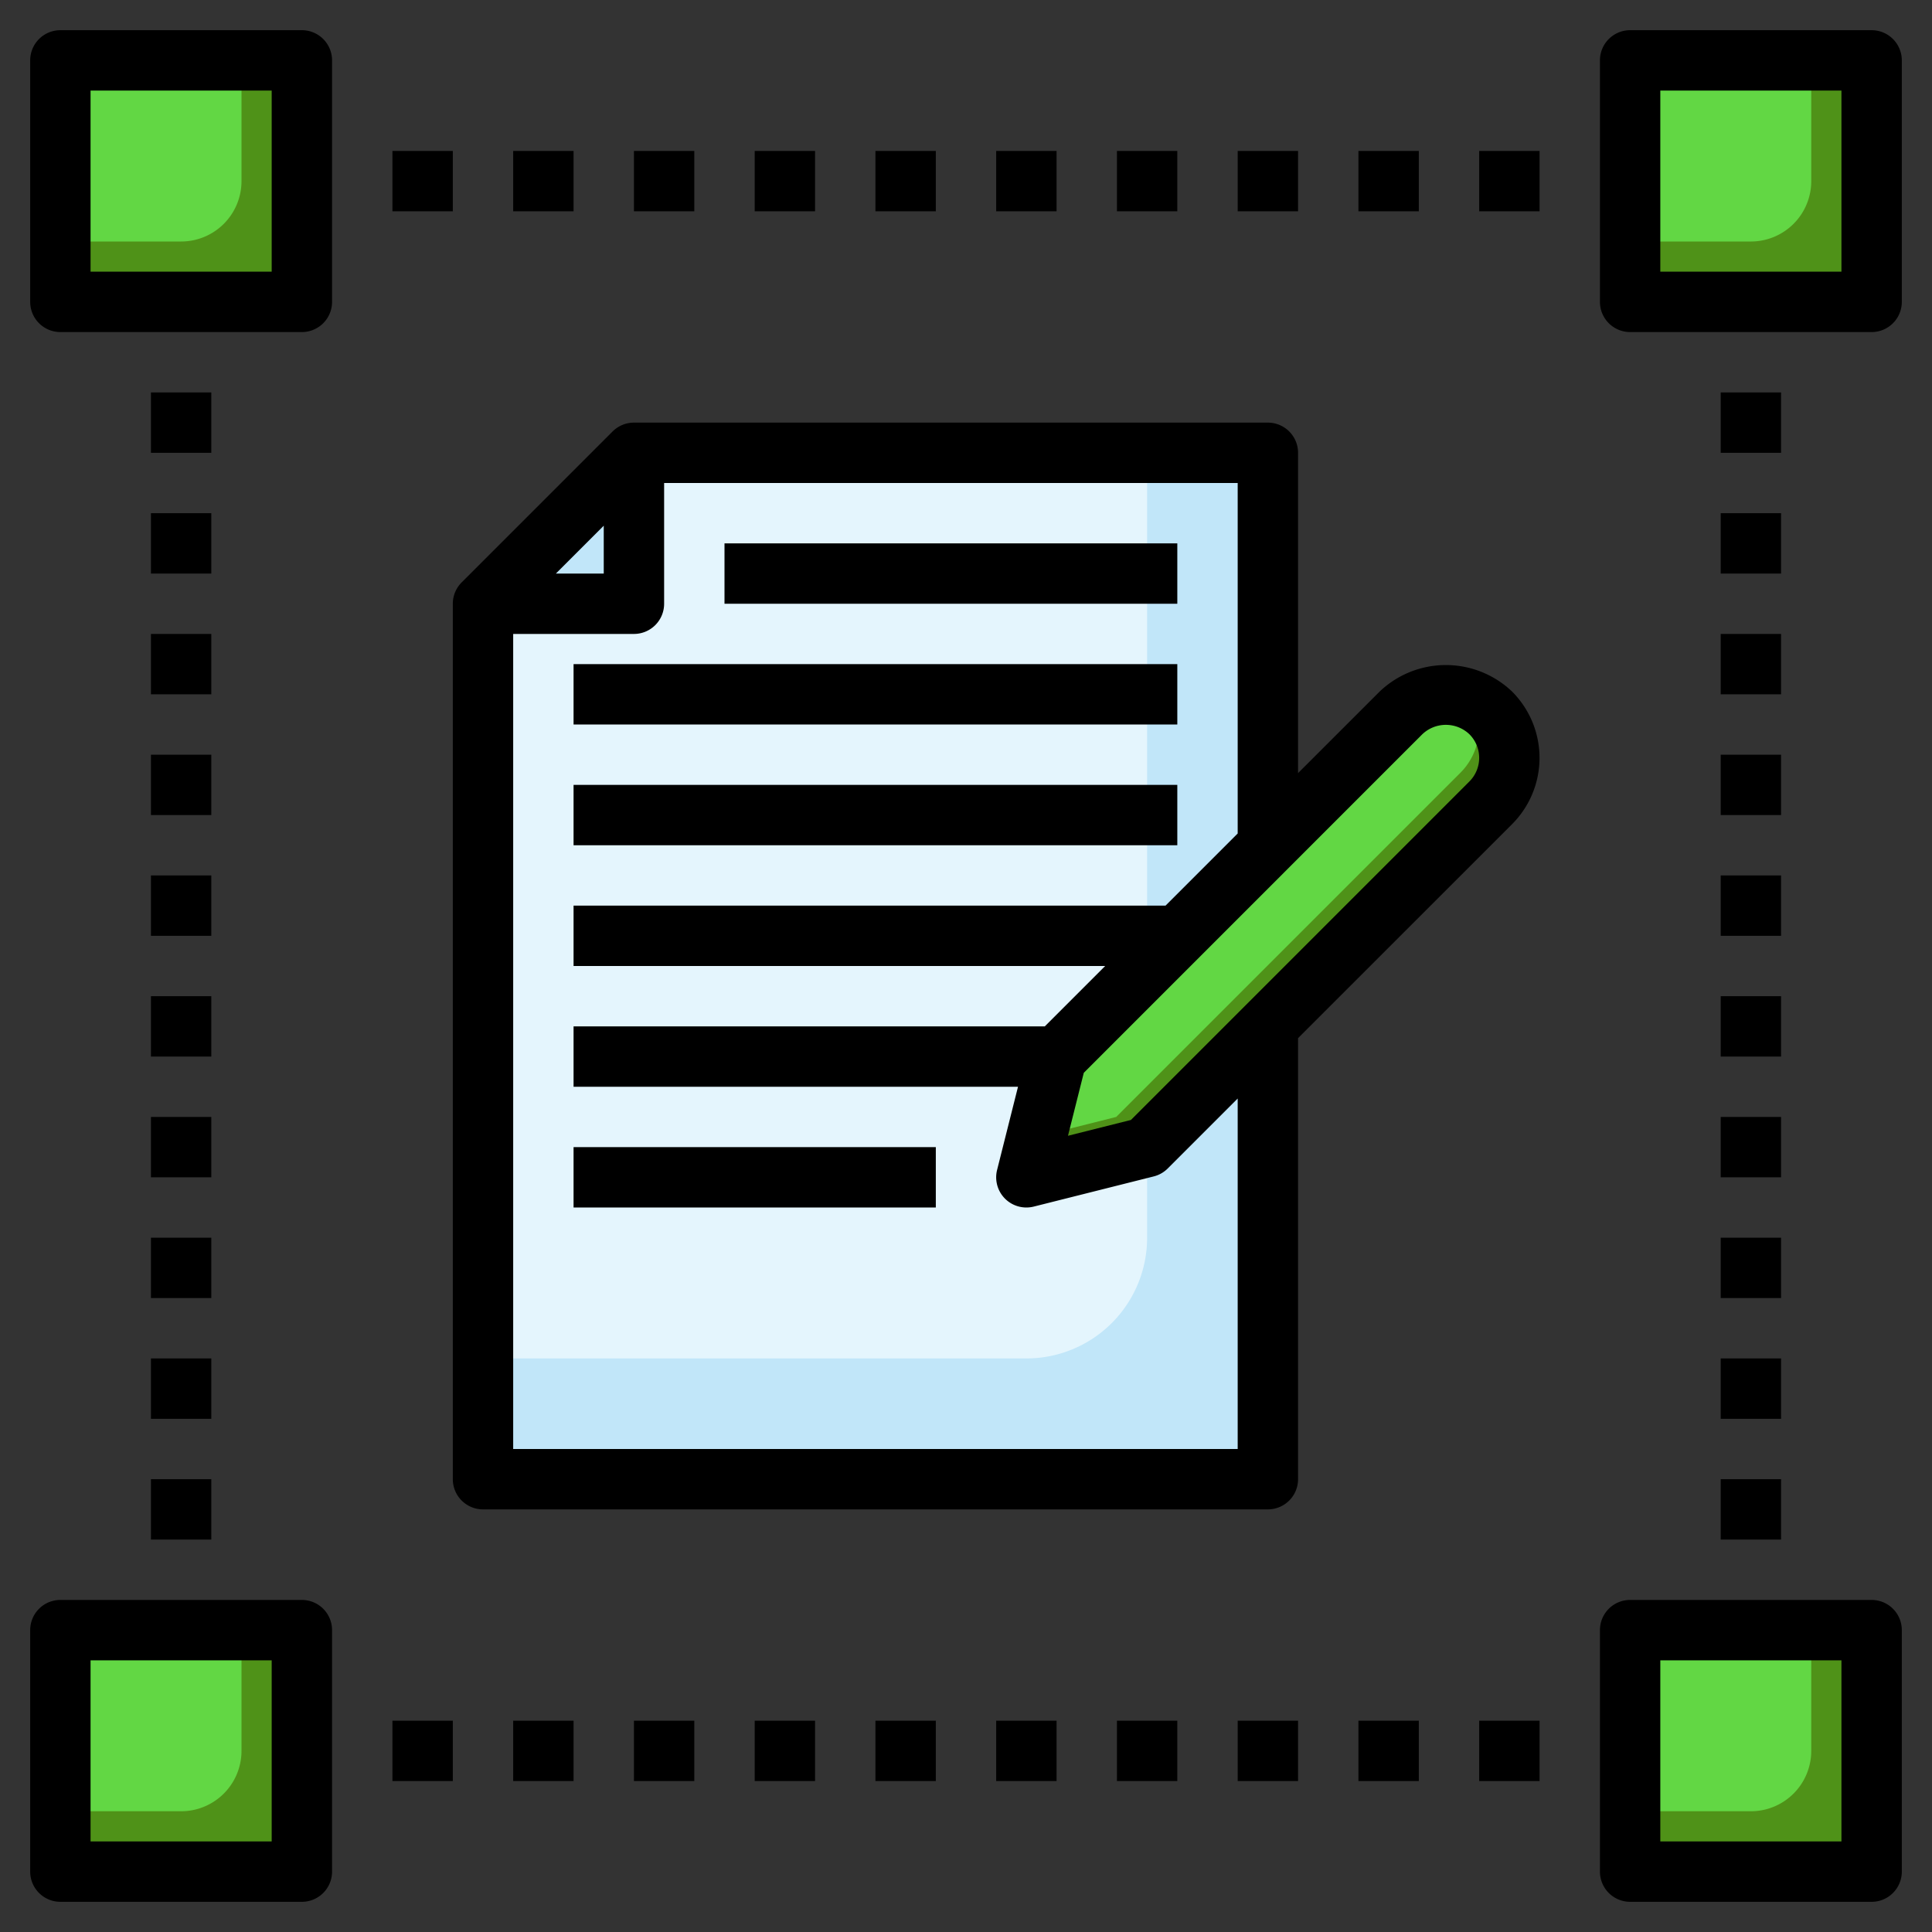 <?xml version="1.0"?>
<svg xmlns="http://www.w3.org/2000/svg" xmlns:xlink="http://www.w3.org/1999/xlink" xmlns:svgjs="http://svgjs.com/svgjs" version="1.1" width="512" height="512" x="0" y="0" viewBox="0 0 64 64" style="enable-background:new 0 0 512 512" xml:space="preserve" class=""><rect x="0" y="0" width="64" height="64" fill="#333333" stroke="none"/><g><path xmlns="http://www.w3.org/2000/svg" d="m42 15h-21l-5 5v29h26z" fill="#c1e6f9" data-original="#bce4f8" style="" class=""/><path xmlns="http://www.w3.org/2000/svg" d="m21 15-5 5v25h18a4 4 0 0 0 4-4v-26z" fill="#e4f5fd" data-original="#e4f5fd" style="" class=""/><path xmlns="http://www.w3.org/2000/svg" d="m54 2h8v8h-8z" fill="#4f9218" data-original="#2763bb" style="" class=""/><path xmlns="http://www.w3.org/2000/svg" d="m54 2v6h4a2 2 0 0 0 2-2v-4z" fill="#62d744" data-original="#3079e6" style="" class=""/><path xmlns="http://www.w3.org/2000/svg" d="m2 54h8v8h-8z" fill="#4f9218" data-original="#2763bb" style="" class=""/><path xmlns="http://www.w3.org/2000/svg" d="m2 54v6h4a2 2 0 0 0 2-2v-4z" fill="#62d744" data-original="#3079e6" style="" class=""/><path xmlns="http://www.w3.org/2000/svg" d="m54 54h8v8h-8z" fill="#4f9218" data-original="#2763bb" style="" class=""/><path xmlns="http://www.w3.org/2000/svg" d="m54 54v6h4a2 2 0 0 0 2-2v-4z" fill="#62d744" data-original="#3079e6" style="" class=""/><path xmlns="http://www.w3.org/2000/svg" d="m2 2h8v8h-8z" fill="#4f9218" data-original="#2763bb" style="" class=""/><path xmlns="http://www.w3.org/2000/svg" d="m2 2v6h4a2 2 0 0 0 2-2v-4z" fill="#62d744" data-original="#3079e6" style="" class=""/><path xmlns="http://www.w3.org/2000/svg" d="m16 20h5v-5z" fill="#c1e6f9" data-original="#bce4f8" style="" class=""/><path xmlns="http://www.w3.org/2000/svg" d="m35 35.024 11.408-11.408a2.106 2.106 0 0 1 2.976 0 2.106 2.106 0 0 1 0 2.976l-11.408 11.408-3.976 1z" fill="#4f9218" data-original="#2763bb" style="" class=""/><path xmlns="http://www.w3.org/2000/svg" d="m46.408 23.616-11.408 11.408-.664 2.64 2.64-.664 11.408-11.408a2.1 2.1 0 0 0 .407-2.383 2.1 2.1 0 0 0 -2.383.407z" fill="#62d744" data-original="#3079e6" style="" class=""/><path xmlns="http://www.w3.org/2000/svg" d="m10 1h-8a1 1 0 0 0 -1 1v8a1 1 0 0 0 1 1h8a1 1 0 0 0 1-1v-8a1 1 0 0 0 -1-1zm-1 8h-6v-6h6z" fill="#000000" data-original="#000000" style="" class=""/><path xmlns="http://www.w3.org/2000/svg" d="m10 53h-8a1 1 0 0 0 -1 1v8a1 1 0 0 0 1 1h8a1 1 0 0 0 1-1v-8a1 1 0 0 0 -1-1zm-1 8h-6v-6h6z" fill="#000000" data-original="#000000" style="" class=""/><path xmlns="http://www.w3.org/2000/svg" d="m62 53h-8a1 1 0 0 0 -1 1v8a1 1 0 0 0 1 1h8a1 1 0 0 0 1-1v-8a1 1 0 0 0 -1-1zm-1 8h-6v-6h6z" fill="#000000" data-original="#000000" style="" class=""/><path xmlns="http://www.w3.org/2000/svg" d="m62 1h-8a1 1 0 0 0 -1 1v8a1 1 0 0 0 1 1h8a1 1 0 0 0 1-1v-8a1 1 0 0 0 -1-1zm-1 8h-6v-6h6z" fill="#000000" data-original="#000000" style="" class=""/><path xmlns="http://www.w3.org/2000/svg" d="m13 5h2v2h-2z" fill="#000000" data-original="#000000" style="" class=""/><path xmlns="http://www.w3.org/2000/svg" d="m17 5h2v2h-2z" fill="#000000" data-original="#000000" style="" class=""/><path xmlns="http://www.w3.org/2000/svg" d="m21 5h2v2h-2z" fill="#000000" data-original="#000000" style="" class=""/><path xmlns="http://www.w3.org/2000/svg" d="m25 5h2v2h-2z" fill="#000000" data-original="#000000" style="" class=""/><path xmlns="http://www.w3.org/2000/svg" d="m29 5h2v2h-2z" fill="#000000" data-original="#000000" style="" class=""/><path xmlns="http://www.w3.org/2000/svg" d="m33 5h2v2h-2z" fill="#000000" data-original="#000000" style="" class=""/><path xmlns="http://www.w3.org/2000/svg" d="m37 5h2v2h-2z" fill="#000000" data-original="#000000" style="" class=""/><path xmlns="http://www.w3.org/2000/svg" d="m41 5h2v2h-2z" fill="#000000" data-original="#000000" style="" class=""/><path xmlns="http://www.w3.org/2000/svg" d="m45 5h2v2h-2z" fill="#000000" data-original="#000000" style="" class=""/><path xmlns="http://www.w3.org/2000/svg" d="m49 5h2v2h-2z" fill="#000000" data-original="#000000" style="" class=""/><path xmlns="http://www.w3.org/2000/svg" d="m13 57h2v2h-2z" fill="#000000" data-original="#000000" style="" class=""/><path xmlns="http://www.w3.org/2000/svg" d="m17 57h2v2h-2z" fill="#000000" data-original="#000000" style="" class=""/><path xmlns="http://www.w3.org/2000/svg" d="m21 57h2v2h-2z" fill="#000000" data-original="#000000" style="" class=""/><path xmlns="http://www.w3.org/2000/svg" d="m25 57h2v2h-2z" fill="#000000" data-original="#000000" style="" class=""/><path xmlns="http://www.w3.org/2000/svg" d="m29 57h2v2h-2z" fill="#000000" data-original="#000000" style="" class=""/><path xmlns="http://www.w3.org/2000/svg" d="m33 57h2v2h-2z" fill="#000000" data-original="#000000" style="" class=""/><path xmlns="http://www.w3.org/2000/svg" d="m37 57h2v2h-2z" fill="#000000" data-original="#000000" style="" class=""/><path xmlns="http://www.w3.org/2000/svg" d="m41 57h2v2h-2z" fill="#000000" data-original="#000000" style="" class=""/><path xmlns="http://www.w3.org/2000/svg" d="m45 57h2v2h-2z" fill="#000000" data-original="#000000" style="" class=""/><path xmlns="http://www.w3.org/2000/svg" d="m49 57h2v2h-2z" fill="#000000" data-original="#000000" style="" class=""/><path xmlns="http://www.w3.org/2000/svg" d="m57 13h2v2h-2z" fill="#000000" data-original="#000000" style="" class=""/><path xmlns="http://www.w3.org/2000/svg" d="m57 17h2v2h-2z" fill="#000000" data-original="#000000" style="" class=""/><path xmlns="http://www.w3.org/2000/svg" d="m57 21h2v2h-2z" fill="#000000" data-original="#000000" style="" class=""/><path xmlns="http://www.w3.org/2000/svg" d="m57 25h2v2h-2z" fill="#000000" data-original="#000000" style="" class=""/><path xmlns="http://www.w3.org/2000/svg" d="m57 29h2v2h-2z" fill="#000000" data-original="#000000" style="" class=""/><path xmlns="http://www.w3.org/2000/svg" d="m57 33h2v2h-2z" fill="#000000" data-original="#000000" style="" class=""/><path xmlns="http://www.w3.org/2000/svg" d="m57 37h2v2h-2z" fill="#000000" data-original="#000000" style="" class=""/><path xmlns="http://www.w3.org/2000/svg" d="m57 41h2v2h-2z" fill="#000000" data-original="#000000" style="" class=""/><path xmlns="http://www.w3.org/2000/svg" d="m57 45h2v2h-2z" fill="#000000" data-original="#000000" style="" class=""/><path xmlns="http://www.w3.org/2000/svg" d="m57 49h2v2h-2z" fill="#000000" data-original="#000000" style="" class=""/><path xmlns="http://www.w3.org/2000/svg" d="m5 13h2v2h-2z" fill="#000000" data-original="#000000" style="" class=""/><path xmlns="http://www.w3.org/2000/svg" d="m5 17h2v2h-2z" fill="#000000" data-original="#000000" style="" class=""/><path xmlns="http://www.w3.org/2000/svg" d="m5 21h2v2h-2z" fill="#000000" data-original="#000000" style="" class=""/><path xmlns="http://www.w3.org/2000/svg" d="m5 25h2v2h-2z" fill="#000000" data-original="#000000" style="" class=""/><path xmlns="http://www.w3.org/2000/svg" d="m5 29h2v2h-2z" fill="#000000" data-original="#000000" style="" class=""/><path xmlns="http://www.w3.org/2000/svg" d="m5 33h2v2h-2z" fill="#000000" data-original="#000000" style="" class=""/><path xmlns="http://www.w3.org/2000/svg" d="m5 37h2v2h-2z" fill="#000000" data-original="#000000" style="" class=""/><path xmlns="http://www.w3.org/2000/svg" d="m5 41h2v2h-2z" fill="#000000" data-original="#000000" style="" class=""/><path xmlns="http://www.w3.org/2000/svg" d="m5 45h2v2h-2z" fill="#000000" data-original="#000000" style="" class=""/><path xmlns="http://www.w3.org/2000/svg" d="m5 49h2v2h-2z" fill="#000000" data-original="#000000" style="" class=""/><path xmlns="http://www.w3.org/2000/svg" d="m50.091 27.3a3.108 3.108 0 0 0 0-4.39 3.179 3.179 0 0 0 -4.39 0l-2.701 2.7v-10.61a1 1 0 0 0 -1-1h-21a1 1 0 0 0 -.707.293l-5 5a1 1 0 0 0 -.293.707v29a1 1 0 0 0 1 1h26a1 1 0 0 0 1-1v-14.61zm-2.976-2.976a1.132 1.132 0 0 1 1.562 0 1.107 1.107 0 0 1 0 1.562l-11.213 11.214-2.086.524.524-2.086zm-27.115-6.91v1.586h-1.586zm21 30.586h-24v-27h4a1 1 0 0 0 1-1v-4h19v11.61l-2.39 2.39h-19.61v2h17.61l-2 2h-15.61v2h14.723l-.693 2.756a1 1 0 0 0 .97 1.244 1.019 1.019 0 0 0 .244-.03l3.976-1a1 1 0 0 0 .463-.263l2.317-2.317z" fill="#000000" data-original="#000000" style="" class=""/><path xmlns="http://www.w3.org/2000/svg" d="m19 38h12v2h-12z" fill="#000000" data-original="#000000" style="" class=""/><path xmlns="http://www.w3.org/2000/svg" d="m24 18h15v2h-15z" fill="#000000" data-original="#000000" style="" class=""/><path xmlns="http://www.w3.org/2000/svg" d="m19 22h20v2h-20z" fill="#000000" data-original="#000000" style="" class=""/><path xmlns="http://www.w3.org/2000/svg" d="m19 26h20v2h-20z" fill="#000000" data-original="#000000" style="" class=""/></g></svg>

